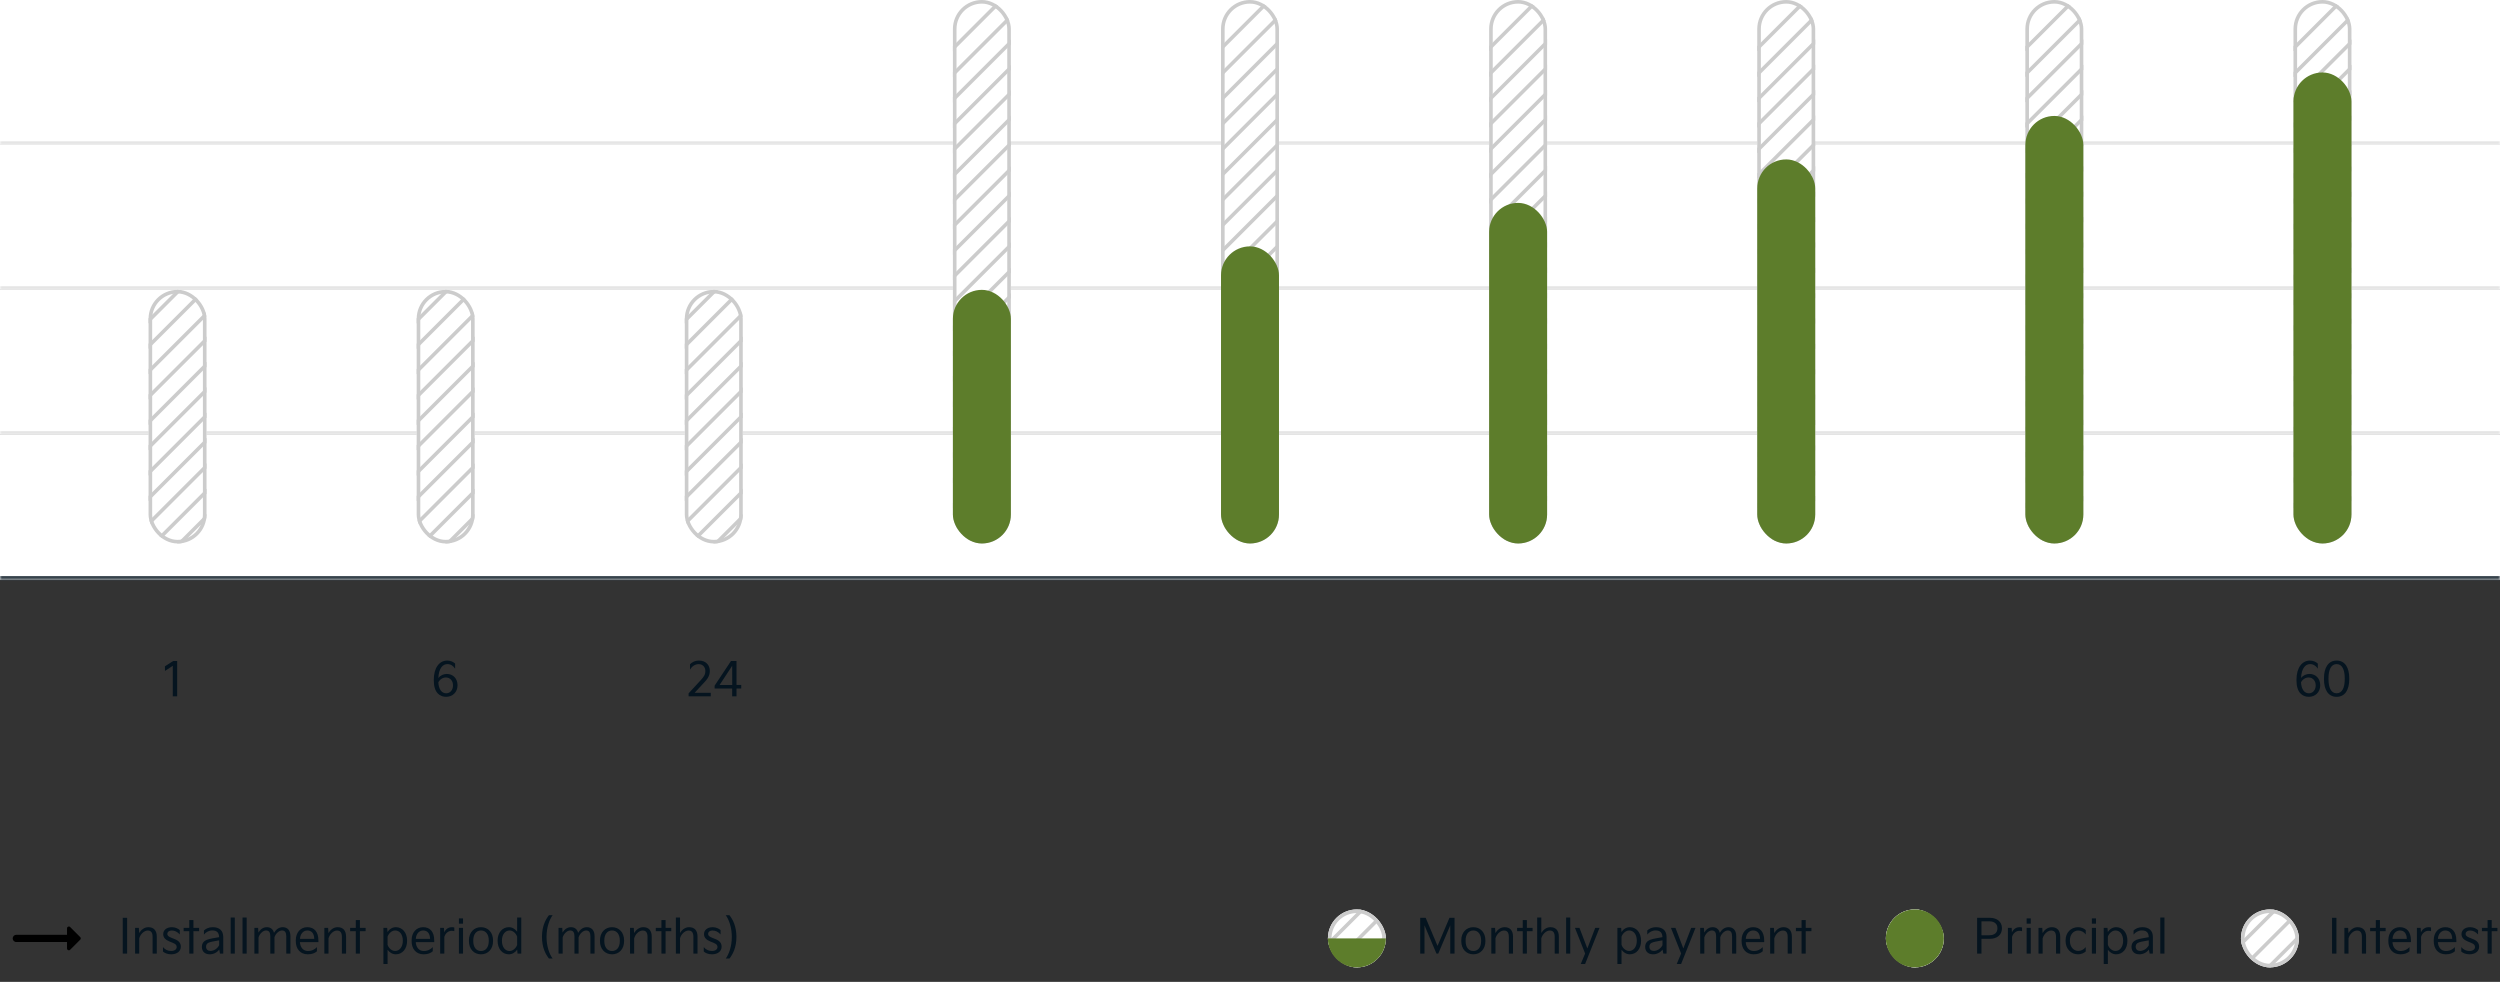 <svg width="690" height="271" viewBox="0 0 690 271" fill="none" xmlns="http://www.w3.org/2000/svg">
    <rect x="0" y="0" width="690" height="271" fill="#333333" stroke="none"/>
    <mask id="path-1-inside-1_215_1439" fill="white">
    <path d="M0 0H690V40H0V0Z"/>
    </mask>
    <path d="M0 0H690V40H0V0Z" fill="white"/>
    <path d="M690 39H0V41H690V39Z" fill="#E5E5E5" mask="url(#path-1-inside-1_215_1439)"/>
    <mask id="path-3-inside-2_215_1439" fill="white">
    <path d="M0 40H690V80H0V40Z"/>
    </mask>
    <path d="M0 40H690V80H0V40Z" fill="white"/>
    <path d="M690 79H0V81H690V79Z" fill="#E5E5E5" mask="url(#path-3-inside-2_215_1439)"/>
    <mask id="path-5-inside-3_215_1439" fill="white">
    <path d="M0 80H690V120H0V80Z"/>
    </mask>
    <path d="M0 80H690V120H0V80Z" fill="white"/>
    <path d="M690 119H0V121H690V119Z" fill="#E5E5E5" mask="url(#path-5-inside-3_215_1439)"/>
    <mask id="path-7-inside-4_215_1439" fill="white">
    <path d="M0 120H690V160H0V120Z"/>
    </mask>
    <path d="M0 120H690V160H0V120Z" fill="white"/>
    <path d="M690 159H0V161H690V159Z" fill="#37434C" mask="url(#path-7-inside-4_215_1439)"/>
    <g clip-path="url(#clip0_215_1439)">
    <rect x="41" y="80" width="16" height="70" rx="8" fill="white"/>
    <line x1="34.646" y1="80.932" x2="62.931" y2="52.647" stroke="#CCCCCC"/>
    <line x1="34.646" y1="87.932" x2="62.931" y2="59.647" stroke="#CCCCCC"/>
    <line x1="34.646" y1="94.932" x2="62.931" y2="66.647" stroke="#CCCCCC"/>
    <line x1="34.646" y1="101.932" x2="62.931" y2="73.647" stroke="#CCCCCC"/>
    <line x1="34.646" y1="108.932" x2="62.931" y2="80.647" stroke="#CCCCCC"/>
    <line x1="34.646" y1="115.932" x2="62.931" y2="87.647" stroke="#CCCCCC"/>
    <line x1="34.646" y1="122.932" x2="62.931" y2="94.647" stroke="#CCCCCC"/>
    <line x1="34.646" y1="129.932" x2="62.931" y2="101.647" stroke="#CCCCCC"/>
    <line x1="34.646" y1="136.932" x2="62.931" y2="108.647" stroke="#CCCCCC"/>
    <line x1="34.646" y1="143.932" x2="62.931" y2="115.647" stroke="#CCCCCC"/>
    <line x1="34.646" y1="150.932" x2="62.931" y2="122.647" stroke="#CCCCCC"/>
    <line x1="34.646" y1="157.932" x2="62.931" y2="129.647" stroke="#CCCCCC"/>
    <line x1="34.646" y1="164.932" x2="62.931" y2="136.647" stroke="#CCCCCC"/>
    <line x1="34.646" y1="171.932" x2="62.931" y2="143.647" stroke="#CCCCCC"/>
    </g>
    <rect x="41.5" y="80.5" width="15" height="69" rx="7.5" stroke="#CCCCCC"/>
    <g clip-path="url(#clip1_215_1439)">
    <rect x="115" y="80" width="16" height="70" rx="8" fill="white"/>
    <line x1="108.646" y1="80.932" x2="136.931" y2="52.647" stroke="#CCCCCC"/>
    <line x1="108.646" y1="87.932" x2="136.931" y2="59.647" stroke="#CCCCCC"/>
    <line x1="108.646" y1="94.932" x2="136.931" y2="66.647" stroke="#CCCCCC"/>
    <line x1="108.646" y1="101.932" x2="136.931" y2="73.647" stroke="#CCCCCC"/>
    <line x1="108.646" y1="108.932" x2="136.931" y2="80.647" stroke="#CCCCCC"/>
    <line x1="108.646" y1="115.932" x2="136.931" y2="87.647" stroke="#CCCCCC"/>
    <line x1="108.646" y1="122.932" x2="136.931" y2="94.647" stroke="#CCCCCC"/>
    <line x1="108.646" y1="129.932" x2="136.931" y2="101.647" stroke="#CCCCCC"/>
    <line x1="108.646" y1="136.932" x2="136.931" y2="108.647" stroke="#CCCCCC"/>
    <line x1="108.646" y1="143.932" x2="136.931" y2="115.647" stroke="#CCCCCC"/>
    <line x1="108.646" y1="150.932" x2="136.931" y2="122.647" stroke="#CCCCCC"/>
    <line x1="108.646" y1="157.932" x2="136.931" y2="129.647" stroke="#CCCCCC"/>
    <line x1="108.646" y1="164.932" x2="136.931" y2="136.647" stroke="#CCCCCC"/>
    <line x1="108.646" y1="171.932" x2="136.931" y2="143.647" stroke="#CCCCCC"/>
    </g>
    <rect x="115.5" y="80.5" width="15" height="69" rx="7.5" stroke="#CCCCCC"/>
    <g clip-path="url(#clip2_215_1439)">
    <rect x="189" y="80" width="16" height="70" rx="8" fill="white"/>
    <line x1="182.646" y1="80.932" x2="210.931" y2="52.647" stroke="#CCCCCC"/>
    <line x1="182.646" y1="87.932" x2="210.931" y2="59.647" stroke="#CCCCCC"/>
    <line x1="182.646" y1="94.932" x2="210.931" y2="66.647" stroke="#CCCCCC"/>
    <line x1="182.646" y1="101.932" x2="210.931" y2="73.647" stroke="#CCCCCC"/>
    <line x1="182.646" y1="108.932" x2="210.931" y2="80.647" stroke="#CCCCCC"/>
    <line x1="182.646" y1="115.932" x2="210.931" y2="87.647" stroke="#CCCCCC"/>
    <line x1="182.646" y1="122.932" x2="210.931" y2="94.647" stroke="#CCCCCC"/>
    <line x1="182.646" y1="129.932" x2="210.931" y2="101.647" stroke="#CCCCCC"/>
    <line x1="182.646" y1="136.932" x2="210.931" y2="108.647" stroke="#CCCCCC"/>
    <line x1="182.646" y1="143.932" x2="210.931" y2="115.647" stroke="#CCCCCC"/>
    <line x1="182.646" y1="150.932" x2="210.931" y2="122.647" stroke="#CCCCCC"/>
    <line x1="182.646" y1="157.932" x2="210.931" y2="129.647" stroke="#CCCCCC"/>
    <line x1="182.646" y1="164.932" x2="210.931" y2="136.647" stroke="#CCCCCC"/>
    <line x1="182.646" y1="171.932" x2="210.931" y2="143.647" stroke="#CCCCCC"/>
    </g>
    <rect x="189.5" y="80.5" width="15" height="69" rx="7.5" stroke="#CCCCCC"/>
    <g clip-path="url(#clip3_215_1439)">
    <rect x="263" width="16" height="150" rx="8" fill="white"/>
    <line x1="256.646" y1="19.789" x2="284.931" y2="-8.495" stroke="#CCCCCC"/>
    <line x1="256.646" y1="26.932" x2="284.931" y2="-1.353" stroke="#CCCCCC"/>
    <line x1="256.646" y1="33.932" x2="284.931" y2="5.647" stroke="#CCCCCC"/>
    <line x1="256.646" y1="40.932" x2="284.931" y2="12.647" stroke="#CCCCCC"/>
    <line x1="256.646" y1="47.932" x2="284.931" y2="19.647" stroke="#CCCCCC"/>
    <line x1="256.646" y1="54.932" x2="284.931" y2="26.647" stroke="#CCCCCC"/>
    <line x1="256.646" y1="61.932" x2="284.931" y2="33.647" stroke="#CCCCCC"/>
    <line x1="256.646" y1="68.932" x2="284.931" y2="40.647" stroke="#CCCCCC"/>
    <line x1="256.646" y1="75.932" x2="284.931" y2="47.647" stroke="#CCCCCC"/>
    <line x1="256.646" y1="82.932" x2="284.931" y2="54.647" stroke="#CCCCCC"/>
    <line x1="256.646" y1="89.932" x2="284.931" y2="61.647" stroke="#CCCCCC"/>
    <line x1="256.646" y1="96.932" x2="284.931" y2="68.647" stroke="#CCCCCC"/>
    <line x1="256.646" y1="103.932" x2="284.931" y2="75.647" stroke="#CCCCCC"/>
    <line x1="256.646" y1="110.932" x2="284.931" y2="82.647" stroke="#CCCCCC"/>
    <line x1="256.646" y1="117.932" x2="284.931" y2="89.647" stroke="#CCCCCC"/>
    <line x1="256.646" y1="124.932" x2="284.931" y2="96.647" stroke="#CCCCCC"/>
    <line x1="256.646" y1="131.932" x2="284.931" y2="103.647" stroke="#CCCCCC"/>
    <line x1="256.646" y1="138.932" x2="284.931" y2="110.647" stroke="#CCCCCC"/>
    <line x1="256.646" y1="145.932" x2="284.931" y2="117.647" stroke="#CCCCCC"/>
    <line x1="256.646" y1="152.932" x2="284.931" y2="124.647" stroke="#CCCCCC"/>
    <line x1="256.646" y1="159.932" x2="284.931" y2="131.647" stroke="#CCCCCC"/>
    </g>
    <rect x="263.5" y="0.5" width="15" height="149" rx="7.5" stroke="#CCCCCC"/>
    <rect x="263" y="80" width="16" height="70" rx="8" fill="#5D7D2B"/>
    <g clip-path="url(#clip4_215_1439)">
    <rect x="337" width="16" height="150" rx="8" fill="white"/>
    <line x1="330.646" y1="19.789" x2="358.931" y2="-8.495" stroke="#CCCCCC"/>
    <line x1="330.646" y1="26.932" x2="358.931" y2="-1.353" stroke="#CCCCCC"/>
    <line x1="330.646" y1="33.932" x2="358.931" y2="5.647" stroke="#CCCCCC"/>
    <line x1="330.646" y1="40.932" x2="358.931" y2="12.647" stroke="#CCCCCC"/>
    <line x1="330.646" y1="47.932" x2="358.931" y2="19.647" stroke="#CCCCCC"/>
    <line x1="330.646" y1="54.932" x2="358.931" y2="26.647" stroke="#CCCCCC"/>
    <line x1="330.646" y1="61.932" x2="358.931" y2="33.647" stroke="#CCCCCC"/>
    <line x1="330.646" y1="68.932" x2="358.931" y2="40.647" stroke="#CCCCCC"/>
    <line x1="330.646" y1="75.932" x2="358.931" y2="47.647" stroke="#CCCCCC"/>
    <line x1="330.646" y1="82.932" x2="358.931" y2="54.647" stroke="#CCCCCC"/>
    <line x1="330.646" y1="89.932" x2="358.931" y2="61.647" stroke="#CCCCCC"/>
    <line x1="330.646" y1="96.932" x2="358.931" y2="68.647" stroke="#CCCCCC"/>
    <line x1="330.646" y1="103.932" x2="358.931" y2="75.647" stroke="#CCCCCC"/>
    <line x1="330.646" y1="110.932" x2="358.931" y2="82.647" stroke="#CCCCCC"/>
    <line x1="330.646" y1="117.932" x2="358.931" y2="89.647" stroke="#CCCCCC"/>
    <line x1="330.646" y1="124.932" x2="358.931" y2="96.647" stroke="#CCCCCC"/>
    <line x1="330.646" y1="131.932" x2="358.931" y2="103.647" stroke="#CCCCCC"/>
    <line x1="330.646" y1="138.932" x2="358.931" y2="110.647" stroke="#CCCCCC"/>
    <line x1="330.646" y1="145.932" x2="358.931" y2="117.647" stroke="#CCCCCC"/>
    <line x1="330.646" y1="152.932" x2="358.931" y2="124.647" stroke="#CCCCCC"/>
    <line x1="330.646" y1="159.932" x2="358.931" y2="131.647" stroke="#CCCCCC"/>
    </g>
    <rect x="337.5" y="0.5" width="15" height="149" rx="7.5" stroke="#CCCCCC"/>
    <rect x="337" y="68" width="16" height="82" rx="8" fill="#5D7D2B"/>
    <g clip-path="url(#clip5_215_1439)">
    <rect x="411" width="16" height="150" rx="8" fill="white"/>
    <line x1="404.646" y1="19.789" x2="432.931" y2="-8.495" stroke="#CCCCCC"/>
    <line x1="404.646" y1="26.932" x2="432.931" y2="-1.353" stroke="#CCCCCC"/>
    <line x1="404.646" y1="33.932" x2="432.931" y2="5.647" stroke="#CCCCCC"/>
    <line x1="404.646" y1="40.932" x2="432.931" y2="12.647" stroke="#CCCCCC"/>
    <line x1="404.646" y1="47.932" x2="432.931" y2="19.647" stroke="#CCCCCC"/>
    <line x1="404.646" y1="54.932" x2="432.931" y2="26.647" stroke="#CCCCCC"/>
    <line x1="404.646" y1="61.932" x2="432.931" y2="33.647" stroke="#CCCCCC"/>
    <line x1="404.646" y1="68.932" x2="432.931" y2="40.647" stroke="#CCCCCC"/>
    <line x1="404.646" y1="75.932" x2="432.931" y2="47.647" stroke="#CCCCCC"/>
    <line x1="404.646" y1="82.932" x2="432.931" y2="54.647" stroke="#CCCCCC"/>
    <line x1="404.646" y1="89.932" x2="432.931" y2="61.647" stroke="#CCCCCC"/>
    <line x1="404.646" y1="96.932" x2="432.931" y2="68.647" stroke="#CCCCCC"/>
    <line x1="404.646" y1="103.932" x2="432.931" y2="75.647" stroke="#CCCCCC"/>
    <line x1="404.646" y1="110.932" x2="432.931" y2="82.647" stroke="#CCCCCC"/>
    <line x1="404.646" y1="117.932" x2="432.931" y2="89.647" stroke="#CCCCCC"/>
    <line x1="404.646" y1="124.932" x2="432.931" y2="96.647" stroke="#CCCCCC"/>
    <line x1="404.646" y1="131.932" x2="432.931" y2="103.647" stroke="#CCCCCC"/>
    <line x1="404.646" y1="138.932" x2="432.931" y2="110.647" stroke="#CCCCCC"/>
    <line x1="404.646" y1="145.932" x2="432.931" y2="117.647" stroke="#CCCCCC"/>
    <line x1="404.646" y1="152.932" x2="432.931" y2="124.647" stroke="#CCCCCC"/>
    <line x1="404.646" y1="159.932" x2="432.931" y2="131.647" stroke="#CCCCCC"/>
    </g>
    <rect x="411.5" y="0.5" width="15" height="149" rx="7.5" stroke="#CCCCCC"/>
    <rect x="411" y="56" width="16" height="94" rx="8" fill="#5D7D2B"/>
    <g clip-path="url(#clip6_215_1439)">
    <rect x="485" width="16" height="150" rx="8" fill="white"/>
    <line x1="478.646" y1="19.789" x2="506.931" y2="-8.495" stroke="#CCCCCC"/>
    <line x1="478.646" y1="26.932" x2="506.931" y2="-1.353" stroke="#CCCCCC"/>
    <line x1="478.646" y1="33.932" x2="506.931" y2="5.647" stroke="#CCCCCC"/>
    <line x1="478.646" y1="40.932" x2="506.931" y2="12.647" stroke="#CCCCCC"/>
    <line x1="478.646" y1="47.932" x2="506.931" y2="19.647" stroke="#CCCCCC"/>
    <line x1="478.646" y1="54.932" x2="506.931" y2="26.647" stroke="#CCCCCC"/>
    <line x1="478.646" y1="61.932" x2="506.931" y2="33.647" stroke="#CCCCCC"/>
    <line x1="478.646" y1="68.932" x2="506.931" y2="40.647" stroke="#CCCCCC"/>
    <line x1="478.646" y1="75.932" x2="506.931" y2="47.647" stroke="#CCCCCC"/>
    <line x1="478.646" y1="82.932" x2="506.931" y2="54.647" stroke="#CCCCCC"/>
    <line x1="478.646" y1="89.932" x2="506.931" y2="61.647" stroke="#CCCCCC"/>
    <line x1="478.646" y1="96.932" x2="506.931" y2="68.647" stroke="#CCCCCC"/>
    <line x1="478.646" y1="103.932" x2="506.931" y2="75.647" stroke="#CCCCCC"/>
    <line x1="478.646" y1="110.932" x2="506.931" y2="82.647" stroke="#CCCCCC"/>
    <line x1="478.646" y1="117.932" x2="506.931" y2="89.647" stroke="#CCCCCC"/>
    <line x1="478.646" y1="124.932" x2="506.931" y2="96.647" stroke="#CCCCCC"/>
    <line x1="478.646" y1="131.932" x2="506.931" y2="103.647" stroke="#CCCCCC"/>
    <line x1="478.646" y1="138.932" x2="506.931" y2="110.647" stroke="#CCCCCC"/>
    <line x1="478.646" y1="145.932" x2="506.931" y2="117.647" stroke="#CCCCCC"/>
    <line x1="478.646" y1="152.932" x2="506.931" y2="124.647" stroke="#CCCCCC"/>
    <line x1="478.646" y1="159.932" x2="506.931" y2="131.647" stroke="#CCCCCC"/>
    </g>
    <rect x="485.5" y="0.5" width="15" height="149" rx="7.5" stroke="#CCCCCC"/>
    <rect x="485" y="44" width="16" height="106" rx="8" fill="#5D7D2B"/>
    <g clip-path="url(#clip7_215_1439)">
    <rect x="559" width="16" height="150" rx="8" fill="white"/>
    <line x1="552.646" y1="19.789" x2="580.931" y2="-8.495" stroke="#CCCCCC"/>
    <line x1="552.646" y1="26.932" x2="580.931" y2="-1.353" stroke="#CCCCCC"/>
    <line x1="552.646" y1="33.932" x2="580.931" y2="5.647" stroke="#CCCCCC"/>
    <line x1="552.646" y1="40.932" x2="580.931" y2="12.647" stroke="#CCCCCC"/>
    <line x1="552.646" y1="47.932" x2="580.931" y2="19.647" stroke="#CCCCCC"/>
    <line x1="552.646" y1="54.932" x2="580.931" y2="26.647" stroke="#CCCCCC"/>
    <line x1="552.646" y1="61.932" x2="580.931" y2="33.647" stroke="#CCCCCC"/>
    <line x1="552.646" y1="68.932" x2="580.931" y2="40.647" stroke="#CCCCCC"/>
    <line x1="552.646" y1="75.932" x2="580.931" y2="47.647" stroke="#CCCCCC"/>
    <line x1="552.646" y1="82.932" x2="580.931" y2="54.647" stroke="#CCCCCC"/>
    <line x1="552.646" y1="89.932" x2="580.931" y2="61.647" stroke="#CCCCCC"/>
    <line x1="552.646" y1="96.932" x2="580.931" y2="68.647" stroke="#CCCCCC"/>
    <line x1="552.646" y1="103.932" x2="580.931" y2="75.647" stroke="#CCCCCC"/>
    <line x1="552.646" y1="110.932" x2="580.931" y2="82.647" stroke="#CCCCCC"/>
    <line x1="552.646" y1="117.932" x2="580.931" y2="89.647" stroke="#CCCCCC"/>
    <line x1="552.646" y1="124.932" x2="580.931" y2="96.647" stroke="#CCCCCC"/>
    <line x1="552.646" y1="131.932" x2="580.931" y2="103.647" stroke="#CCCCCC"/>
    <line x1="552.646" y1="138.932" x2="580.931" y2="110.647" stroke="#CCCCCC"/>
    <line x1="552.646" y1="145.932" x2="580.931" y2="117.647" stroke="#CCCCCC"/>
    <line x1="552.646" y1="152.932" x2="580.931" y2="124.647" stroke="#CCCCCC"/>
    <line x1="552.646" y1="159.932" x2="580.931" y2="131.647" stroke="#CCCCCC"/>
    </g>
    <rect x="559.5" y="0.5" width="15" height="149" rx="7.5" stroke="#CCCCCC"/>
    <rect x="559" y="32" width="16" height="118" rx="8" fill="#5D7D2B"/>
    <g clip-path="url(#clip8_215_1439)">
    <rect x="633" width="16" height="150" rx="8" fill="white"/>
    <line x1="626.646" y1="19.789" x2="654.931" y2="-8.495" stroke="#CCCCCC"/>
    <line x1="626.646" y1="26.932" x2="654.931" y2="-1.353" stroke="#CCCCCC"/>
    <line x1="626.646" y1="33.932" x2="654.931" y2="5.647" stroke="#CCCCCC"/>
    <line x1="626.646" y1="40.932" x2="654.931" y2="12.647" stroke="#CCCCCC"/>
    <line x1="626.646" y1="47.932" x2="654.931" y2="19.647" stroke="#CCCCCC"/>
    <line x1="626.646" y1="54.932" x2="654.931" y2="26.647" stroke="#CCCCCC"/>
    <line x1="626.646" y1="61.932" x2="654.931" y2="33.647" stroke="#CCCCCC"/>
    <line x1="626.646" y1="68.932" x2="654.931" y2="40.647" stroke="#CCCCCC"/>
    <line x1="626.646" y1="75.932" x2="654.931" y2="47.647" stroke="#CCCCCC"/>
    <line x1="626.646" y1="82.932" x2="654.931" y2="54.647" stroke="#CCCCCC"/>
    <line x1="626.646" y1="89.932" x2="654.931" y2="61.647" stroke="#CCCCCC"/>
    <line x1="626.646" y1="96.932" x2="654.931" y2="68.647" stroke="#CCCCCC"/>
    <line x1="626.646" y1="103.932" x2="654.931" y2="75.647" stroke="#CCCCCC"/>
    <line x1="626.646" y1="110.932" x2="654.931" y2="82.647" stroke="#CCCCCC"/>
    <line x1="626.646" y1="117.932" x2="654.931" y2="89.647" stroke="#CCCCCC"/>
    <line x1="626.646" y1="124.932" x2="654.931" y2="96.647" stroke="#CCCCCC"/>
    <line x1="626.646" y1="131.932" x2="654.931" y2="103.647" stroke="#CCCCCC"/>
    <line x1="626.646" y1="138.932" x2="654.931" y2="110.647" stroke="#CCCCCC"/>
    <line x1="626.646" y1="145.932" x2="654.931" y2="117.647" stroke="#CCCCCC"/>
    <line x1="626.646" y1="152.932" x2="654.931" y2="124.647" stroke="#CCCCCC"/>
    <line x1="626.646" y1="159.932" x2="654.931" y2="131.647" stroke="#CCCCCC"/>
    </g>
    <rect x="633.5" y="0.5" width="15" height="149" rx="7.5" stroke="#CCCCCC"/>
    <rect x="633" y="20" width="16" height="130" rx="8" fill="#5D7D2B"/>
    <path d="M45.532 185.175L45.52 183.901L47.782 182.445H48.9V192.195H47.691V183.758L45.532 185.175Z" fill="#05141F"/>
    <path d="M119.727 187.814V187.619C119.727 184.252 121.287 182.315 123.445 182.315C124.446 182.315 125.2 182.757 125.616 183.147V184.564C125.122 183.797 124.407 183.29 123.484 183.29C122.184 183.29 121.105 184.447 120.988 187.138C121.547 186.371 122.483 186.007 123.315 186.007C124.927 186.007 126.279 187.151 126.279 189.14C126.279 191.077 124.875 192.325 123.133 192.325C121.404 192.325 119.727 191.22 119.727 187.814ZM120.975 188.308C121.079 190.245 121.898 191.35 123.133 191.35C124.251 191.35 125.031 190.427 125.031 189.166C125.031 187.931 124.264 186.982 123.081 186.982C122.249 186.982 121.469 187.437 120.975 188.308Z" fill="#05141F"/>
    <path d="M196.173 192.195H190.05V191.363L193.43 187.697C194.275 186.787 194.678 186.176 194.678 185.175C194.678 184.148 193.963 183.303 192.858 183.303C191.766 183.303 190.973 183.94 190.44 184.811V183.342C190.869 182.874 191.74 182.315 192.923 182.315C194.821 182.315 195.913 183.589 195.913 185.162C195.913 186.644 195.146 187.528 194.158 188.581L191.714 191.207H196.173V192.195ZM203.279 182.445V189.049H204.579V190.037H203.279V192.195H202.083V190.037H197.234V189.244L201.745 182.445H203.279ZM202.083 183.758L198.599 189.062H202.096L202.083 183.758Z" fill="#05141F"/>
    <path d="M633.829 187.814V187.619C633.829 184.252 635.389 182.315 637.547 182.315C638.548 182.315 639.302 182.757 639.718 183.147V184.564C639.224 183.797 638.509 183.29 637.586 183.29C636.286 183.29 635.207 184.447 635.09 187.138C635.649 186.371 636.585 186.007 637.417 186.007C639.029 186.007 640.381 187.151 640.381 189.14C640.381 191.077 638.977 192.325 637.235 192.325C635.506 192.325 633.829 191.22 633.829 187.814ZM635.077 188.308C635.181 190.245 636 191.35 637.235 191.35C638.353 191.35 639.133 190.427 639.133 189.166C639.133 187.931 638.366 186.982 637.183 186.982C636.351 186.982 635.571 187.437 635.077 188.308ZM641.416 187.463V187.203C641.416 184.382 642.534 182.315 644.913 182.315C647.292 182.315 648.397 184.369 648.397 187.203V187.463C648.397 190.297 647.292 192.325 644.913 192.325C642.534 192.325 641.416 190.297 641.416 187.463ZM642.664 187.203V187.463C642.664 189.764 643.366 191.35 644.913 191.35C646.447 191.35 647.149 189.764 647.149 187.463V187.203C647.149 184.889 646.46 183.29 644.913 183.29C643.353 183.29 642.664 184.889 642.664 187.203Z" fill="#05141F"/>
    <g clip-path="url(#clip9_215_1439)">
    <path d="M22.15 258.651L19.36 255.861C19.04 255.541 18.5 255.761 18.5 256.211V258.001H4.5C3.95 258.001 3.5 258.451 3.5 259.001C3.5 259.551 3.95 260.001 4.5 260.001H18.5V261.791C18.5 262.241 19.04 262.461 19.35 262.141L22.14 259.351C22.34 259.161 22.34 258.841 22.15 258.651Z" fill="black"/>
    </g>
    <path d="M35.09 263.195H33.88V253.315H35.09V263.195ZM38.425 263.195H37.281V256.097H38.321L38.412 257.527C38.867 256.734 39.751 255.902 40.947 255.902C42.442 255.902 43.274 256.825 43.274 258.528V263.195H42.117V258.619C42.117 257.501 41.779 256.825 40.765 256.825C39.777 256.825 38.711 257.865 38.425 259.009V263.195ZM44.981 262.623V261.401C45.566 262.116 46.346 262.467 47.23 262.467C48.179 262.467 48.764 262.038 48.764 261.375C48.764 260.92 48.582 260.582 47.724 260.231L46.762 259.841C45.631 259.373 45.046 258.762 45.046 257.813C45.046 256.812 45.865 255.902 47.451 255.902C48.348 255.902 49.154 256.292 49.622 256.708V257.917C48.972 257.176 48.192 256.825 47.451 256.825C46.528 256.825 46.177 257.319 46.177 257.774C46.177 258.229 46.515 258.502 47.282 258.814L48.218 259.191C49.401 259.672 49.908 260.322 49.908 261.297C49.908 262.597 48.79 263.39 47.23 263.39C46.177 263.39 45.41 263.013 44.981 262.623ZM52.24 257.02H50.68V256.097H52.24V253.939H53.384V256.097H54.957V257.02H53.384V263.195H52.24V257.02ZM55.716 261.323C55.716 260.842 55.846 260.439 56.106 260.088C56.548 259.49 57.367 259.217 58.706 258.97L60.474 258.658C60.448 257.436 59.876 256.799 58.589 256.799C57.653 256.799 56.821 257.28 56.288 257.943V256.812C56.782 256.331 57.627 255.902 58.706 255.902C60.435 255.902 61.618 256.747 61.618 258.619V263.195H60.721L60.513 262.103C59.876 262.896 58.966 263.39 57.887 263.39C56.587 263.39 55.716 262.649 55.716 261.323ZM56.873 261.271C56.873 262.064 57.38 262.454 58.108 262.454C58.966 262.454 59.967 261.869 60.487 260.894V259.529L59.304 259.75C58.212 259.945 57.458 260.101 57.107 260.53C56.938 260.738 56.873 260.985 56.873 261.271ZM64.806 263.195H63.662V253.237H64.806V263.195ZM68.082 263.195H66.938V253.237H68.082V263.195ZM71.357 263.195H70.213V256.097H71.24L71.318 257.384C71.799 256.591 72.553 255.902 73.645 255.902C74.633 255.902 75.374 256.435 75.621 257.462C76.141 256.591 76.934 255.902 78.039 255.902C79.3 255.902 80.158 256.734 80.158 258.372V263.195H79.014V258.463C79.014 257.358 78.676 256.812 77.818 256.812C76.999 256.812 76.037 257.709 75.751 258.71V263.195H74.607V258.437C74.607 257.358 74.269 256.812 73.411 256.812C72.605 256.812 71.669 257.683 71.357 258.71V263.195ZM81.639 259.763V259.477C81.639 257.397 82.926 255.902 84.824 255.902C86.696 255.902 87.879 257.15 87.879 259.555V260.023H82.783C82.861 261.427 83.641 262.467 84.967 262.48C86.098 262.48 86.904 262.012 87.476 261.401V262.558C86.917 263.039 86.176 263.39 84.967 263.39C82.848 263.39 81.639 261.895 81.639 259.763ZM82.796 259.126H86.735C86.709 257.527 85.903 256.799 84.811 256.812C83.745 256.812 82.874 257.709 82.796 259.126ZM90.666 263.195H89.522V256.097H90.562L90.653 257.527C91.109 256.734 91.993 255.902 93.189 255.902C94.683 255.902 95.516 256.825 95.516 258.528V263.195H94.359V258.619C94.359 257.501 94.02 256.825 93.007 256.825C92.019 256.825 90.953 257.865 90.666 259.009V263.195ZM98.197 257.02H96.637V256.097H98.197V253.939H99.341V256.097H100.914V257.02H99.341V263.195H98.197V257.02ZM106.967 266.055H105.823V256.097H106.863L106.954 257.241C107.422 256.474 108.28 255.902 109.255 255.902C111.023 255.902 112.362 257.358 112.362 259.633C112.362 261.934 111.023 263.39 109.255 263.39C108.306 263.39 107.474 262.857 106.967 262.129V266.055ZM106.967 258.515V260.777C107.305 261.739 108.163 262.467 109.06 262.467C110.243 262.467 111.179 261.401 111.179 259.633C111.179 257.878 110.269 256.812 109.073 256.812C108.163 256.812 107.305 257.566 106.967 258.515ZM113.606 259.763V259.477C113.606 257.397 114.893 255.902 116.791 255.902C118.663 255.902 119.846 257.15 119.846 259.555V260.023H114.75C114.828 261.427 115.608 262.467 116.934 262.48C118.065 262.48 118.871 262.012 119.443 261.401V262.558C118.884 263.039 118.143 263.39 116.934 263.39C114.815 263.39 113.606 261.895 113.606 259.763ZM114.763 259.126H118.702C118.676 257.527 117.87 256.799 116.778 256.812C115.712 256.812 114.841 257.709 114.763 259.126ZM122.633 263.195H121.489V256.097H122.529L122.607 257.332C122.997 256.474 123.712 255.902 124.726 255.902C124.973 255.902 125.272 255.941 125.389 255.993V257.007C125.207 256.942 124.973 256.903 124.661 256.903C123.777 256.903 122.945 257.54 122.633 258.58V263.195ZM127.8 254.927H126.656V253.484H127.8V254.927ZM127.8 263.195H126.656V256.097H127.8V263.195ZM129.425 259.763V259.542C129.425 257.371 130.803 255.902 132.753 255.902C134.716 255.902 136.081 257.371 136.081 259.542V259.763C136.081 261.934 134.716 263.39 132.753 263.39C130.803 263.39 129.425 261.934 129.425 259.763ZM130.621 259.542V259.763C130.621 261.401 131.427 262.48 132.753 262.48C134.092 262.48 134.898 261.401 134.898 259.763V259.542C134.898 257.904 134.092 256.812 132.753 256.812C131.427 256.812 130.621 257.904 130.621 259.542ZM137.334 259.633C137.334 257.358 138.673 255.902 140.454 255.902C141.39 255.902 142.222 256.422 142.729 257.15V253.237H143.873V263.195H142.833L142.742 262.09C142.261 262.831 141.416 263.39 140.454 263.39C138.673 263.39 137.334 261.934 137.334 259.633ZM138.53 259.633C138.53 261.414 139.44 262.48 140.636 262.48C141.533 262.48 142.378 261.739 142.729 260.803V258.489C142.378 257.54 141.533 256.812 140.649 256.812C139.466 256.812 138.53 257.878 138.53 259.633ZM149.583 258.58C149.583 255.681 150.558 253.796 151.507 252.6H152.521C151.65 253.77 150.844 255.941 150.844 258.58C150.844 261.219 151.65 263.39 152.521 264.56H151.507C150.558 263.364 149.583 261.479 149.583 258.58ZM155.298 263.195H154.154V256.097H155.181L155.259 257.384C155.74 256.591 156.494 255.902 157.586 255.902C158.574 255.902 159.315 256.435 159.562 257.462C160.082 256.591 160.875 255.902 161.98 255.902C163.241 255.902 164.099 256.734 164.099 258.372V263.195H162.955V258.463C162.955 257.358 162.617 256.812 161.759 256.812C160.94 256.812 159.978 257.709 159.692 258.71V263.195H158.548V258.437C158.548 257.358 158.21 256.812 157.352 256.812C156.546 256.812 155.61 257.683 155.298 258.71V263.195ZM165.594 259.763V259.542C165.594 257.371 166.972 255.902 168.922 255.902C170.885 255.902 172.25 257.371 172.25 259.542V259.763C172.25 261.934 170.885 263.39 168.922 263.39C166.972 263.39 165.594 261.934 165.594 259.763ZM166.79 259.542V259.763C166.79 261.401 167.596 262.48 168.922 262.48C170.261 262.48 171.067 261.401 171.067 259.763V259.542C171.067 257.904 170.261 256.812 168.922 256.812C167.596 256.812 166.79 257.904 166.79 259.542ZM175.027 263.195H173.883V256.097H174.923L175.014 257.527C175.469 256.734 176.353 255.902 177.549 255.902C179.044 255.902 179.876 256.825 179.876 258.528V263.195H178.719V258.619C178.719 257.501 178.381 256.825 177.367 256.825C176.379 256.825 175.313 257.865 175.027 259.009V263.195ZM182.557 257.02H180.997V256.097H182.557V253.939H183.701V256.097H185.274V257.02H183.701V263.195H182.557V257.02ZM187.684 263.195H186.54V253.237H187.684V257.501C188.139 256.721 189.023 255.902 190.193 255.902C191.701 255.902 192.52 256.825 192.52 258.528V263.195H191.376V258.619C191.376 257.501 191.038 256.825 190.024 256.825C189.036 256.825 187.983 257.839 187.684 258.97V263.195ZM194.239 262.623V261.401C194.824 262.116 195.604 262.467 196.488 262.467C197.437 262.467 198.022 262.038 198.022 261.375C198.022 260.92 197.84 260.582 196.982 260.231L196.02 259.841C194.889 259.373 194.304 258.762 194.304 257.813C194.304 256.812 195.123 255.902 196.709 255.902C197.606 255.902 198.412 256.292 198.88 256.708V257.917C198.23 257.176 197.45 256.825 196.709 256.825C195.786 256.825 195.435 257.319 195.435 257.774C195.435 258.229 195.773 258.502 196.54 258.814L197.476 259.191C198.659 259.672 199.166 260.322 199.166 261.297C199.166 262.597 198.048 263.39 196.488 263.39C195.435 263.39 194.668 263.013 194.239 262.623ZM201.33 264.56H200.303C201.174 263.39 201.98 261.219 201.98 258.58C201.98 255.941 201.174 253.77 200.303 252.6H201.33C202.279 253.796 203.254 255.681 203.254 258.58C203.254 261.479 202.279 263.364 201.33 264.56Z" fill="#05141F"/>
    <g clip-path="url(#clip10_215_1439)">
    <rect x="366.5" y="251" width="16" height="16" rx="8" fill="white"/>
    <line x1="360.146" y1="252.932" x2="388.431" y2="224.647" stroke="#CCCCCC"/>
    <line x1="360.146" y1="259.932" x2="388.431" y2="231.647" stroke="#CCCCCC"/>
    <line x1="360.146" y1="266.932" x2="388.431" y2="238.647" stroke="#CCCCCC"/>
    <line x1="360.146" y1="273.932" x2="388.431" y2="245.647" stroke="#CCCCCC"/>
    <line x1="360.146" y1="280.932" x2="388.431" y2="252.647" stroke="#CCCCCC"/>
    <line x1="360.146" y1="287.932" x2="388.431" y2="259.647" stroke="#CCCCCC"/>
    <line x1="360.146" y1="294.932" x2="388.431" y2="266.647" stroke="#CCCCCC"/>
    </g>
    <rect x="367" y="251.5" width="15" height="15" rx="7.5" stroke="#CCCCCC"/>
    <path d="M366.5 259H382.5C382.5 263.418 378.918 267 374.5 267C370.082 267 366.5 263.418 366.5 259Z" fill="#5D7D2B"/>
    <path d="M393.161 263.195H391.978V253.315H393.486L396.762 261.063L400.051 253.315H401.455V263.195H400.272V255.395L396.957 263.195H396.463L393.161 255.395V263.195ZM403.314 259.763V259.542C403.314 257.371 404.692 255.902 406.642 255.902C408.605 255.902 409.97 257.371 409.97 259.542V259.763C409.97 261.934 408.605 263.39 406.642 263.39C404.692 263.39 403.314 261.934 403.314 259.763ZM404.51 259.542V259.763C404.51 261.401 405.316 262.48 406.642 262.48C407.981 262.48 408.787 261.401 408.787 259.763V259.542C408.787 257.904 407.981 256.812 406.642 256.812C405.316 256.812 404.51 257.904 404.51 259.542ZM412.747 263.195H411.603V256.097H412.643L412.734 257.527C413.189 256.734 414.073 255.902 415.269 255.902C416.764 255.902 417.596 256.825 417.596 258.528V263.195H416.439V258.619C416.439 257.501 416.101 256.825 415.087 256.825C414.099 256.825 413.033 257.865 412.747 259.009V263.195ZM420.277 257.02H418.717V256.097H420.277V253.939H421.421V256.097H422.994V257.02H421.421V263.195H420.277V257.02ZM425.404 263.195H424.26V253.237H425.404V257.501C425.859 256.721 426.743 255.902 427.913 255.902C429.421 255.902 430.24 256.825 430.24 258.528V263.195H429.096V258.619C429.096 257.501 428.758 256.825 427.744 256.825C426.756 256.825 425.703 257.839 425.404 258.97V263.195ZM433.39 263.195H432.246V253.237H433.39V263.195ZM437.497 263.169L434.689 256.097H435.937L438.108 261.778L440.279 256.097H441.462L437.497 266.055H436.288L437.497 263.169ZM447.545 266.055H446.401V256.097H447.441L447.532 257.241C448 256.474 448.858 255.902 449.833 255.902C451.601 255.902 452.94 257.358 452.94 259.633C452.94 261.934 451.601 263.39 449.833 263.39C448.884 263.39 448.052 262.857 447.545 262.129V266.055ZM447.545 258.515V260.777C447.883 261.739 448.741 262.467 449.638 262.467C450.821 262.467 451.757 261.401 451.757 259.633C451.757 257.878 450.847 256.812 449.651 256.812C448.741 256.812 447.883 257.566 447.545 258.515ZM454.07 261.323C454.07 260.842 454.2 260.439 454.46 260.088C454.902 259.49 455.721 259.217 457.06 258.97L458.828 258.658C458.802 257.436 458.23 256.799 456.943 256.799C456.007 256.799 455.175 257.28 454.642 257.943V256.812C455.136 256.331 455.981 255.902 457.06 255.902C458.789 255.902 459.972 256.747 459.972 258.619V263.195H459.075L458.867 262.103C458.23 262.896 457.32 263.39 456.241 263.39C454.941 263.39 454.07 262.649 454.07 261.323ZM455.227 261.271C455.227 262.064 455.734 262.454 456.462 262.454C457.32 262.454 458.321 261.869 458.841 260.894V259.529L457.658 259.75C456.566 259.945 455.812 260.101 455.461 260.53C455.292 260.738 455.227 260.985 455.227 261.271ZM463.992 263.169L461.184 256.097H462.432L464.603 261.778L466.774 256.097H467.957L463.992 266.055H462.783L463.992 263.169ZM470.397 263.195H469.253V256.097H470.28L470.358 257.384C470.839 256.591 471.593 255.902 472.685 255.902C473.673 255.902 474.414 256.435 474.661 257.462C475.181 256.591 475.974 255.902 477.079 255.902C478.34 255.902 479.198 256.734 479.198 258.372V263.195H478.054V258.463C478.054 257.358 477.716 256.812 476.858 256.812C476.039 256.812 475.077 257.709 474.791 258.71V263.195H473.647V258.437C473.647 257.358 473.309 256.812 472.451 256.812C471.645 256.812 470.709 257.683 470.397 258.71V263.195ZM480.679 259.763V259.477C480.679 257.397 481.966 255.902 483.864 255.902C485.736 255.902 486.919 257.15 486.919 259.555V260.023H481.823C481.901 261.427 482.681 262.467 484.007 262.48C485.138 262.48 485.944 262.012 486.516 261.401V262.558C485.957 263.039 485.216 263.39 484.007 263.39C481.888 263.39 480.679 261.895 480.679 259.763ZM481.836 259.126H485.775C485.749 257.527 484.943 256.799 483.851 256.812C482.785 256.812 481.914 257.709 481.836 259.126ZM489.706 263.195H488.562V256.097H489.602L489.693 257.527C490.148 256.734 491.032 255.902 492.228 255.902C493.723 255.902 494.555 256.825 494.555 258.528V263.195H493.398V258.619C493.398 257.501 493.06 256.825 492.046 256.825C491.058 256.825 489.992 257.865 489.706 259.009V263.195ZM497.236 257.02H495.676V256.097H497.236V253.939H498.38V256.097H499.953V257.02H498.38V263.195H497.236V257.02Z" fill="#05141F"/>
    <g clip-path="url(#clip11_215_1439)">
    <rect x="520.5" y="251" width="16" height="16" rx="8" fill="white"/>
    <line x1="514.146" y1="252.932" x2="542.431" y2="224.647" stroke="#E5E5E5"/>
    <line x1="514.146" y1="259.932" x2="542.431" y2="231.647" stroke="#E5E5E5"/>
    <line x1="514.146" y1="266.932" x2="542.431" y2="238.647" stroke="#E5E5E5"/>
    <line x1="514.146" y1="273.932" x2="542.431" y2="245.647" stroke="#E5E5E5"/>
    <line x1="514.146" y1="280.932" x2="542.431" y2="252.647" stroke="#E5E5E5"/>
    <line x1="514.146" y1="287.932" x2="542.431" y2="259.647" stroke="#E5E5E5"/>
    <line x1="514.146" y1="294.932" x2="542.431" y2="266.647" stroke="#E5E5E5"/>
    </g>
    <rect x="521" y="251.5" width="15" height="15" rx="7.5" stroke="#E5E5E5"/>
    <path d="M520.5 259C520.5 254.582 524.082 251 528.5 251C532.918 251 536.5 254.582 536.5 259C536.5 263.418 532.918 267 528.5 267C524.082 267 520.5 263.418 520.5 259Z" fill="#5D7D2B"/>
    <path d="M546.888 263.195H545.679V253.315H549.241C551.217 253.315 552.53 254.472 552.53 256.11V256.318C552.53 257.956 551.217 259.113 549.241 259.113H546.888V263.195ZM546.888 254.29V258.125H549.111C550.476 258.125 551.282 257.397 551.282 256.305V256.11C551.282 255.031 550.476 254.29 549.111 254.29H546.888ZM555.327 263.195H554.183V256.097H555.223L555.301 257.332C555.691 256.474 556.406 255.902 557.42 255.902C557.667 255.902 557.966 255.941 558.083 255.993V257.007C557.901 256.942 557.667 256.903 557.355 256.903C556.471 256.903 555.639 257.54 555.327 258.58V263.195ZM560.494 254.927H559.35V253.484H560.494V254.927ZM560.494 263.195H559.35V256.097H560.494V263.195ZM563.77 263.195H562.626V256.097H563.666L563.757 257.527C564.212 256.734 565.096 255.902 566.292 255.902C567.787 255.902 568.619 256.825 568.619 258.528V263.195H567.462V258.619C567.462 257.501 567.124 256.825 566.11 256.825C565.122 256.825 564.056 257.865 563.77 259.009V263.195ZM570.104 259.75V259.503C570.104 257.423 571.534 255.902 573.588 255.902C574.394 255.902 575.161 256.227 575.668 256.695V257.904C575.109 257.189 574.381 256.825 573.575 256.825C572.301 256.825 571.3 257.904 571.3 259.503V259.737C571.3 261.349 572.327 262.454 573.575 262.454C574.381 262.454 575.083 262.103 575.668 261.401V262.597C575.174 263.052 574.394 263.39 573.562 263.39C571.547 263.39 570.104 261.843 570.104 259.75ZM578.496 254.927H577.352V253.484H578.496V254.927ZM578.496 263.195H577.352V256.097H578.496V263.195ZM581.772 266.055H580.628V256.097H581.668L581.759 257.241C582.227 256.474 583.085 255.902 584.06 255.902C585.828 255.902 587.167 257.358 587.167 259.633C587.167 261.934 585.828 263.39 584.06 263.39C583.111 263.39 582.279 262.857 581.772 262.129V266.055ZM581.772 258.515V260.777C582.11 261.739 582.968 262.467 583.865 262.467C585.048 262.467 585.984 261.401 585.984 259.633C585.984 257.878 585.074 256.812 583.878 256.812C582.968 256.812 582.11 257.566 581.772 258.515ZM588.296 261.323C588.296 260.842 588.426 260.439 588.686 260.088C589.128 259.49 589.947 259.217 591.286 258.97L593.054 258.658C593.028 257.436 592.456 256.799 591.169 256.799C590.233 256.799 589.401 257.28 588.868 257.943V256.812C589.362 256.331 590.207 255.902 591.286 255.902C593.015 255.902 594.198 256.747 594.198 258.619V263.195H593.301L593.093 262.103C592.456 262.896 591.546 263.39 590.467 263.39C589.167 263.39 588.296 262.649 588.296 261.323ZM589.453 261.271C589.453 262.064 589.96 262.454 590.688 262.454C591.546 262.454 592.547 261.869 593.067 260.894V259.529L591.884 259.75C590.792 259.945 590.038 260.101 589.687 260.53C589.518 260.738 589.453 260.985 589.453 261.271ZM597.387 263.195H596.243V253.237H597.387V263.195Z" fill="#05141F"/>
    <g clip-path="url(#clip12_215_1439)">
    <rect x="618.5" y="251" width="16" height="16" rx="8" fill="white"/>
    <line x1="612.146" y1="252.932" x2="640.431" y2="224.647" stroke="#CCCCCC"/>
    <line x1="612.146" y1="259.932" x2="640.431" y2="231.647" stroke="#CCCCCC"/>
    <line x1="612.146" y1="266.932" x2="640.431" y2="238.647" stroke="#CCCCCC"/>
    <line x1="612.146" y1="273.932" x2="640.431" y2="245.647" stroke="#CCCCCC"/>
    <line x1="612.146" y1="280.932" x2="640.431" y2="252.647" stroke="#CCCCCC"/>
    <line x1="612.146" y1="287.932" x2="640.431" y2="259.647" stroke="#CCCCCC"/>
    <line x1="612.146" y1="294.932" x2="640.431" y2="266.647" stroke="#CCCCCC"/>
    </g>
    <rect x="619" y="251.5" width="15" height="15" rx="7.5" stroke="#CCCCCC"/>
    <path d="M644.854 263.195H643.645V253.315H644.854V263.195ZM648.189 263.195H647.045V256.097H648.085L648.176 257.527C648.631 256.734 649.515 255.902 650.711 255.902C652.206 255.902 653.038 256.825 653.038 258.528V263.195H651.881V258.619C651.881 257.501 651.543 256.825 650.529 256.825C649.541 256.825 648.475 257.865 648.189 259.009V263.195ZM655.72 257.02H654.16V256.097H655.72V253.939H656.864V256.097H658.437V257.02H656.864V263.195H655.72V257.02ZM659.183 259.763V259.477C659.183 257.397 660.47 255.902 662.368 255.902C664.24 255.902 665.423 257.15 665.423 259.555V260.023H660.327C660.405 261.427 661.185 262.467 662.511 262.48C663.642 262.48 664.448 262.012 665.02 261.401V262.558C664.461 263.039 663.72 263.39 662.511 263.39C660.392 263.39 659.183 261.895 659.183 259.763ZM660.34 259.126H664.279C664.253 257.527 663.447 256.799 662.355 256.812C661.289 256.812 660.418 257.709 660.34 259.126ZM668.21 263.195H667.066V256.097H668.106L668.184 257.332C668.574 256.474 669.289 255.902 670.303 255.902C670.55 255.902 670.849 255.941 670.966 255.993V257.007C670.784 256.942 670.55 256.903 670.238 256.903C669.354 256.903 668.522 257.54 668.21 258.58V263.195ZM671.713 259.763V259.477C671.713 257.397 673 255.902 674.898 255.902C676.77 255.902 677.953 257.15 677.953 259.555V260.023H672.857C672.935 261.427 673.715 262.467 675.041 262.48C676.172 262.48 676.978 262.012 677.55 261.401V262.558C676.991 263.039 676.25 263.39 675.041 263.39C672.922 263.39 671.713 261.895 671.713 259.763ZM672.87 259.126H676.809C676.783 257.527 675.977 256.799 674.885 256.812C673.819 256.812 672.948 257.709 672.87 259.126ZM679.31 262.623V261.401C679.895 262.116 680.675 262.467 681.559 262.467C682.508 262.467 683.093 262.038 683.093 261.375C683.093 260.92 682.911 260.582 682.053 260.231L681.091 259.841C679.96 259.373 679.375 258.762 679.375 257.813C679.375 256.812 680.194 255.902 681.78 255.902C682.677 255.902 683.483 256.292 683.951 256.708V257.917C683.301 257.176 682.521 256.825 681.78 256.825C680.857 256.825 680.506 257.319 680.506 257.774C680.506 258.229 680.844 258.502 681.611 258.814L682.547 259.191C683.73 259.672 684.237 260.322 684.237 261.297C684.237 262.597 683.119 263.39 681.559 263.39C680.506 263.39 679.739 263.013 679.31 262.623ZM686.569 257.02H685.009V256.097H686.569V253.939H687.713V256.097H689.286V257.02H687.713V263.195H686.569V257.02Z" fill="#05141F"/>
    <defs>
    <clipPath id="clip0_215_1439">
    <rect x="41" y="80" width="16" height="70" rx="8" fill="white"/>
    </clipPath>
    <clipPath id="clip1_215_1439">
    <rect x="115" y="80" width="16" height="70" rx="8" fill="white"/>
    </clipPath>
    <clipPath id="clip2_215_1439">
    <rect x="189" y="80" width="16" height="70" rx="8" fill="white"/>
    </clipPath>
    <clipPath id="clip3_215_1439">
    <rect x="263" width="16" height="150" rx="8" fill="white"/>
    </clipPath>
    <clipPath id="clip4_215_1439">
    <rect x="337" width="16" height="150" rx="8" fill="white"/>
    </clipPath>
    <clipPath id="clip5_215_1439">
    <rect x="411" width="16" height="150" rx="8" fill="white"/>
    </clipPath>
    <clipPath id="clip6_215_1439">
    <rect x="485" width="16" height="150" rx="8" fill="white"/>
    </clipPath>
    <clipPath id="clip7_215_1439">
    <rect x="559" width="16" height="150" rx="8" fill="white"/>
    </clipPath>
    <clipPath id="clip8_215_1439">
    <rect x="633" width="16" height="150" rx="8" fill="white"/>
    </clipPath>
    <clipPath id="clip9_215_1439">
    <rect width="24" height="24" fill="white" transform="translate(0.5 247)"/>
    </clipPath>
    <clipPath id="clip10_215_1439">
    <rect x="366.5" y="251" width="16" height="16" rx="8" fill="white"/>
    </clipPath>
    <clipPath id="clip11_215_1439">
    <rect x="520.5" y="251" width="16" height="16" rx="8" fill="white"/>
    </clipPath>
    <clipPath id="clip12_215_1439">
    <rect x="618.5" y="251" width="16" height="16" rx="8" fill="white"/>
    </clipPath>
    </defs>
    </svg>
    